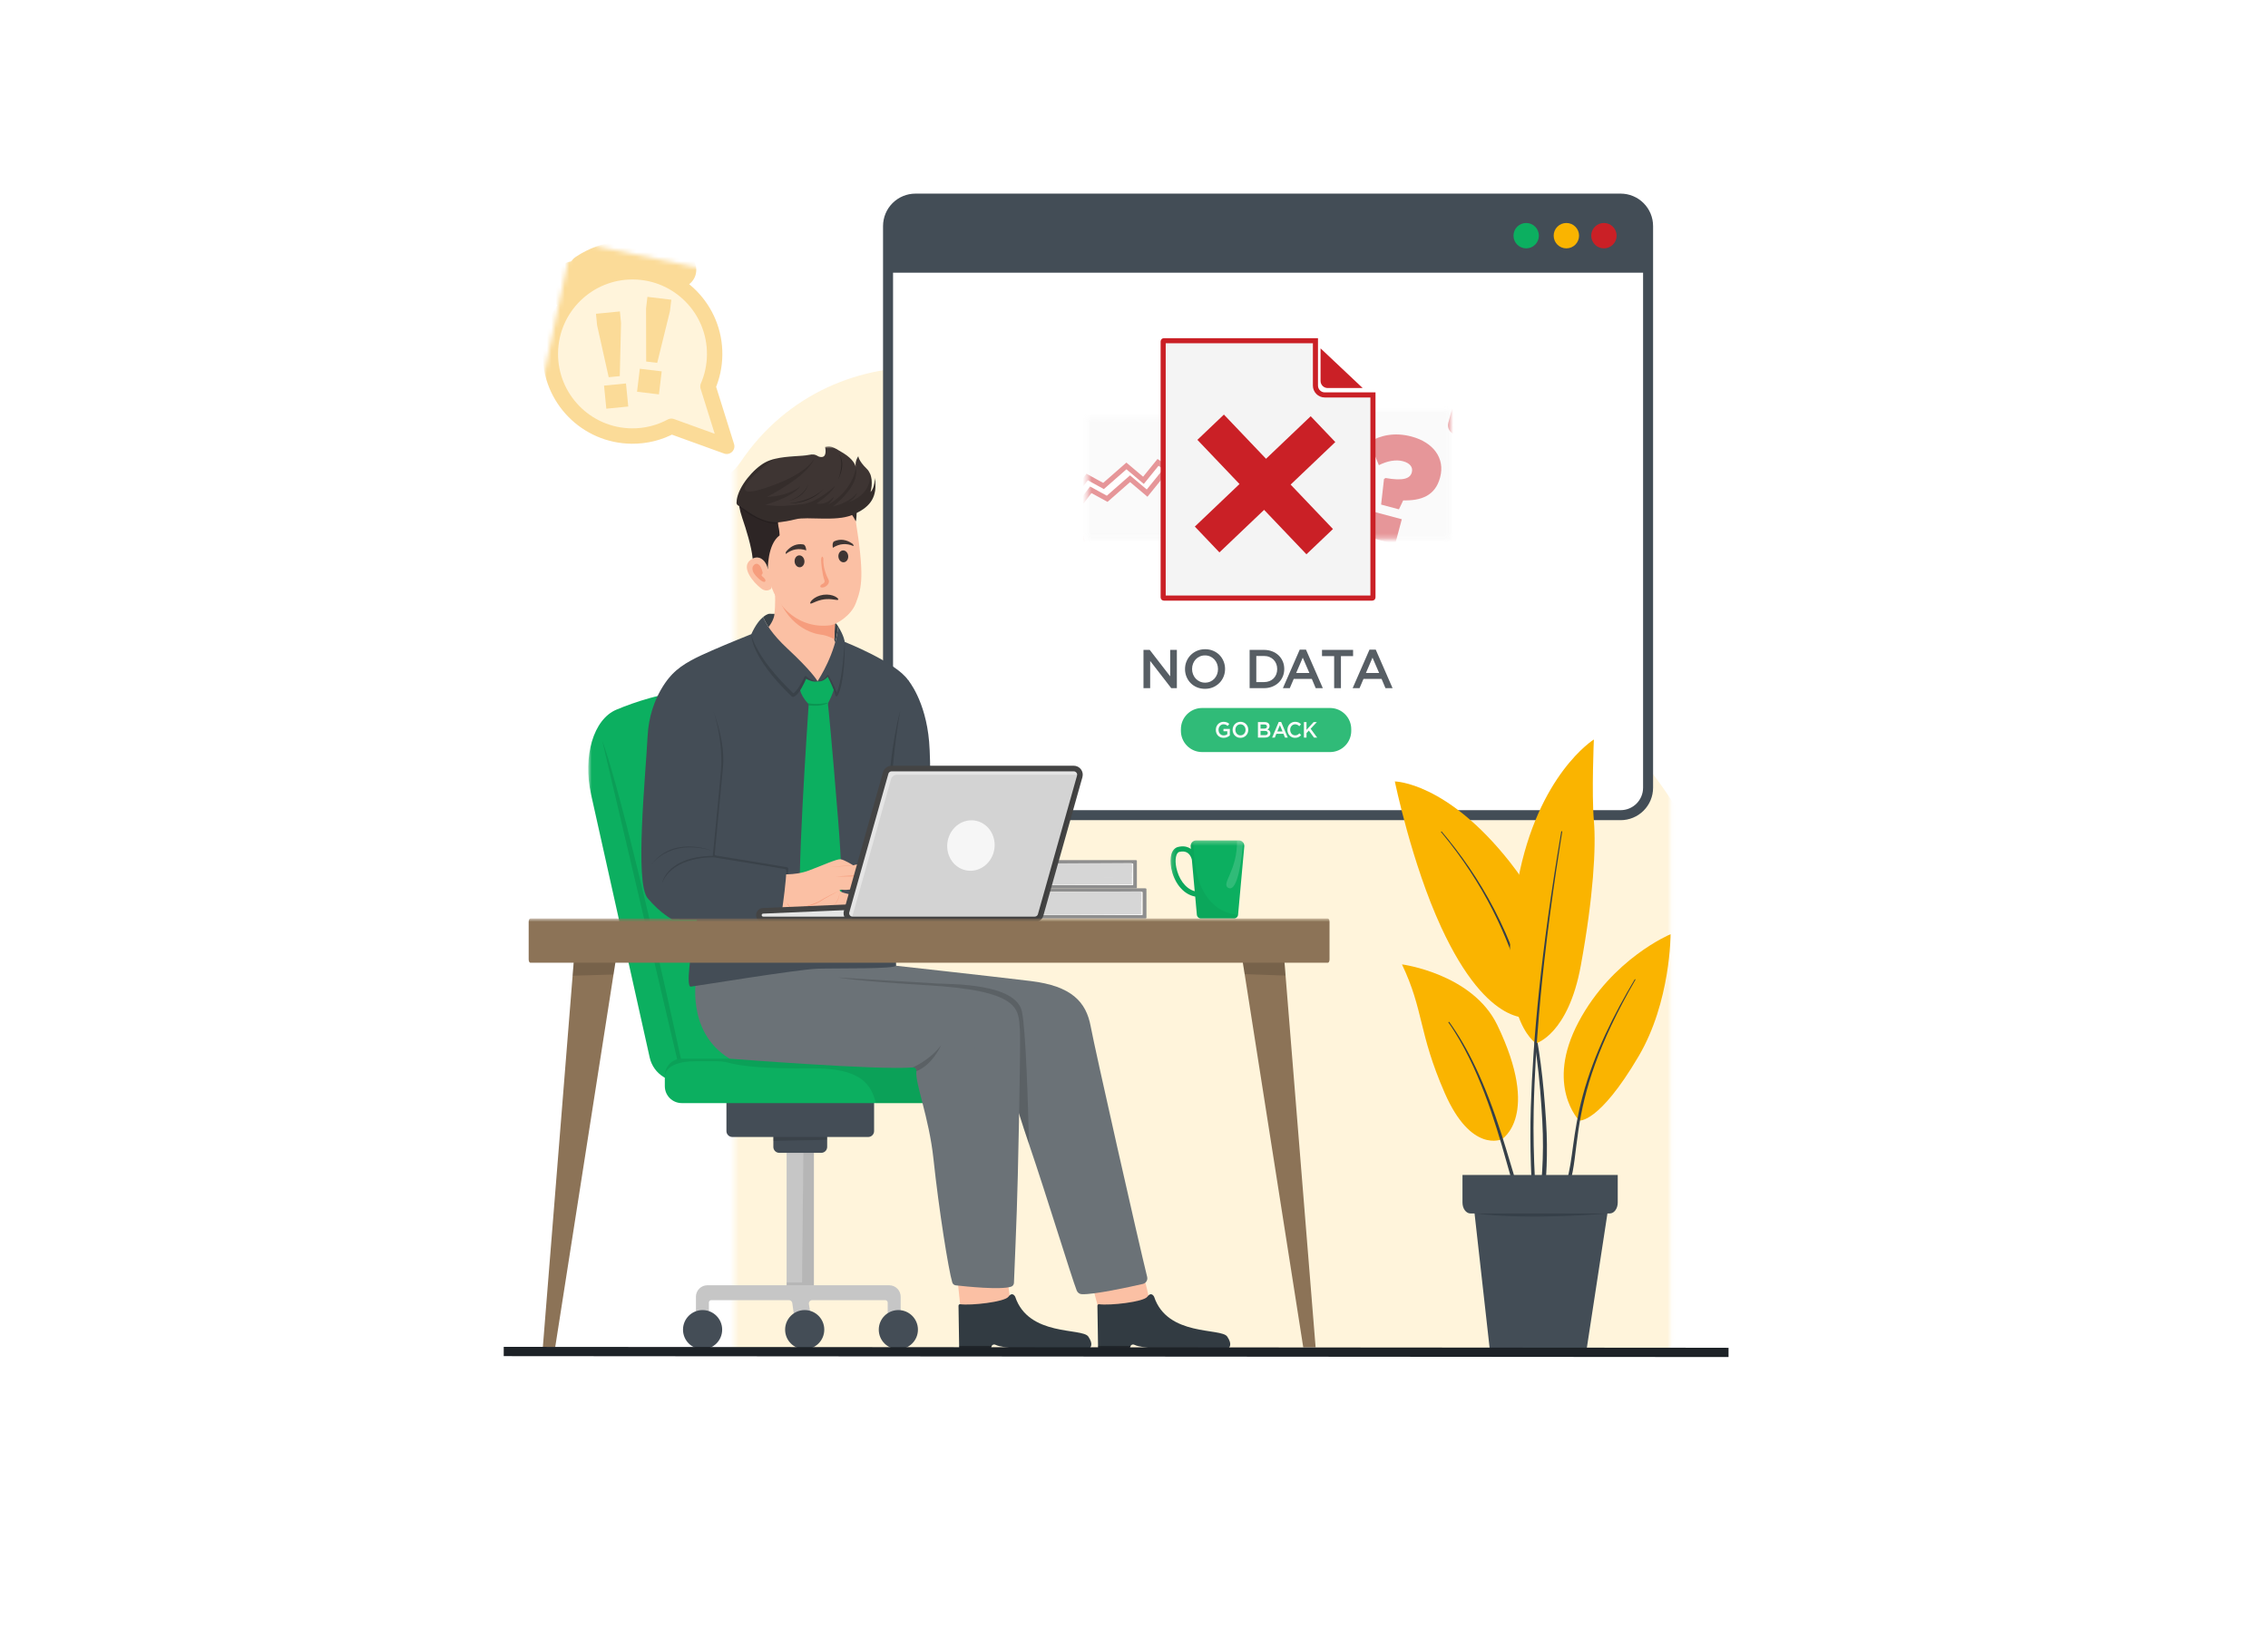 <svg width="508" height="367" viewBox="0 0 508 367" fill="none" xmlns="http://www.w3.org/2000/svg">
<rect x="0" y="0" width="508" height="367" fill="#808080" stroke="none"/>
<g clip-path="url(#clip0_10450_1642)">
<rect width="508" height="367" fill="white"/>
<mask id="mask0_10450_1642" style="mask-type:luminance" maskUnits="userSpaceOnUse" x="164" y="77" width="211" height="258">
<path d="M164.527 77.026H374.081V334.425H164.527V77.026Z" fill="white"/>
</mask>
<g mask="url(#mask0_10450_1642)">
<path d="M374.081 302.087C374.081 302.087 401.534 251.42 384.881 201.069C374.027 168.248 340.743 133.983 308.787 156.528C295.145 166.152 266.765 140.175 250 108.464C232.948 76.212 186.483 72.806 165.862 103.531C153.815 121.478 90.137 98.363 132.044 204.281C149.287 247.862 96.313 256.416 116.951 302.183L374.081 302.087Z" fill="#FFF4DB"/>
</g>
<mask id="mask1_10450_1642" style="mask-type:luminance" maskUnits="userSpaceOnUse" x="262" y="188" width="196" height="197">
<path d="M457.951 188.282H262.169V384.065H457.951V188.282Z" fill="white"/>
</mask>
<g mask="url(#mask1_10450_1642)">
<path d="M263.464 194.337C263.94 196.702 265.387 199.064 267.602 199.669L266.959 192.578C266.942 192.541 266.928 192.503 266.919 192.463C266.917 192.454 266.694 191.505 265.933 191.035C265.462 190.744 264.859 190.687 264.14 190.864C263.405 191.046 263.111 192.57 263.464 194.337ZM263.866 189.756C264.9 189.5 265.802 189.606 266.546 190.07C266.614 190.114 266.679 190.16 266.742 190.205L266.691 189.633C266.643 189.106 266.93 188.632 267.37 188.413C267.535 188.33 267.724 188.282 267.923 188.282H277.469C277.876 188.282 278.234 188.478 278.456 188.777C278.637 189.013 278.73 189.313 278.702 189.633L277.313 204.925C277.267 205.42 276.847 205.793 276.35 205.779H269.042C268.545 205.793 268.125 205.42 268.079 204.925L267.712 200.873C264.802 200.337 262.926 197.455 262.346 194.562C261.838 192.037 262.448 190.107 263.866 189.756Z" fill="#0CAF60"/>
<g opacity="0.05">
<path d="M263.464 194.337C263.94 196.702 265.387 199.064 267.602 199.669L266.959 192.578C266.942 192.542 266.928 192.503 266.919 192.464C266.917 192.454 266.694 191.505 265.933 191.035C265.462 190.744 264.859 190.687 264.14 190.864C263.405 191.046 263.111 192.57 263.464 194.337ZM263.866 189.757C264.9 189.5 265.802 189.606 266.546 190.07C266.614 190.114 266.679 190.16 266.742 190.205L266.691 189.633C266.643 189.106 266.93 188.632 267.37 188.414C267.122 205.194 277.313 204.925 277.313 204.925C277.267 205.42 276.847 205.793 276.35 205.779H269.042C268.545 205.793 268.125 205.42 268.079 204.925L267.712 200.874C264.802 200.337 262.926 197.455 262.346 194.562C261.838 192.037 262.448 190.107 263.866 189.757Z" fill="#020202"/>
</g>
<g opacity="0.15">
<path d="M275.112 198.92C277.302 200.069 278.211 191.655 278.456 188.777C278.234 188.478 277.876 188.282 277.469 188.282L277.07 188.282C277.199 195.102 273.408 198.026 275.112 198.92Z" fill="white"/>
</g>
</g>
<mask id="mask2_10450_1642" style="mask-type:luminance" maskUnits="userSpaceOnUse" x="64" y="54" width="363" height="363">
<path d="M426.972 117.207L128.164 54.025L64.982 352.834L363.791 416.015L426.972 117.207Z" fill="white"/>
</mask>
<g mask="url(#mask2_10450_1642)">
<path d="M141.852 60.889C152.015 60.988 160.173 69.308 160.073 79.471C160.048 81.998 159.515 84.401 158.572 86.584L162.773 99.989L150.383 95.503C147.738 96.927 144.708 97.723 141.492 97.692C131.329 97.593 123.171 89.273 123.27 79.111C123.37 68.948 131.689 60.79 141.852 60.889Z" fill="#FFF4DB" stroke="#FBDB98" stroke-width="3.447" stroke-miterlimit="2.023" stroke-linejoin="round"/>
<path d="M151.911 60.46C151.911 60.46 140.925 54.471 131.231 60.899" stroke="#FBDB98" stroke-width="8.09" stroke-miterlimit="10.113" stroke-linecap="round"/>
<path d="M128.528 62.564C128.528 62.564 126.957 63.733 126.535 64.686" stroke="#FBDB98" stroke-width="8.09" stroke-miterlimit="10.113" stroke-linecap="round"/>
<path d="M135.298 86.394L140.212 85.91L140.721 91.079L135.807 91.563L135.298 86.394ZM133.742 72.885L133.488 70.3L138.849 69.772L139.103 72.357L138.822 84.266L136.34 84.51L133.742 72.885Z" fill="#FBDB98"/>
<path d="M144.706 69.085L145.016 66.506L150.365 67.148L150.055 69.727L147.209 81.294L144.733 80.997L144.706 69.085ZM143.308 82.611L148.211 83.2L147.592 88.357L142.689 87.768L143.308 82.611Z" fill="#FBDB98"/>
</g>
<mask id="mask3_10450_1642" style="mask-type:luminance" maskUnits="userSpaceOnUse" x="134" y="11" width="251" height="252">
<path d="M384.622 11.958H134.258V262.322H384.622V11.958Z" fill="white"/>
</mask>
<g mask="url(#mask3_10450_1642)">
<path fill-rule="evenodd" clip-rule="evenodd" d="M363.001 44.499C364.631 44.499 366.195 45.147 367.346 46.299C368.499 47.451 369.147 49.015 369.147 50.645C369.147 73.522 369.147 153.608 369.147 176.485C369.147 178.115 368.499 179.679 367.346 180.832C366.195 181.983 364.631 182.631 363.001 182.631C336.436 182.631 231.621 182.631 205.056 182.631C203.426 182.631 201.863 181.983 200.71 180.832C199.558 179.679 198.91 178.115 198.91 176.485V50.645C198.91 49.015 199.558 47.451 200.71 46.299C201.863 45.147 203.426 44.499 205.056 44.499H363.001Z" fill="white" stroke="#434D56" stroke-width="2.241" stroke-miterlimit="1.244" stroke-linecap="round" stroke-linejoin="round"/>
<path fill-rule="evenodd" clip-rule="evenodd" d="M363.001 44.498C364.631 44.498 366.195 45.146 367.346 46.298C368.499 47.451 369.147 49.014 369.147 50.644V61.101H198.91V50.644C198.91 49.014 199.558 47.451 200.71 46.298C201.863 45.146 203.426 44.498 205.056 44.498C231.621 44.498 336.436 44.498 363.001 44.498Z" fill="#434D56"/>
<path d="M359.254 55.644C360.824 55.644 362.098 54.37 362.098 52.8C362.098 51.229 360.824 49.956 359.254 49.956C357.683 49.956 356.41 51.229 356.41 52.8C356.41 54.37 357.683 55.644 359.254 55.644Z" fill="#CA2026"/>
<path d="M350.845 55.644C352.415 55.644 353.689 54.37 353.689 52.8C353.689 51.229 352.415 49.956 350.845 49.956C349.274 49.956 348.001 51.229 348.001 52.8C348.001 54.37 349.274 55.644 350.845 55.644Z" fill="#FAB400"/>
<path d="M341.845 55.644C343.415 55.644 344.689 54.37 344.689 52.8C344.689 51.229 343.415 49.956 341.845 49.956C340.274 49.956 339.001 51.229 339.001 52.8C339.001 54.37 340.274 55.644 341.845 55.644Z" fill="#0CAF60"/>
<g opacity="0.47">
<mask id="mask4_10450_1642" style="mask-type:luminance" maskUnits="userSpaceOnUse" x="243" y="93" width="26" height="28">
<path d="M268.597 93.526H243.583V120.755H268.597V93.526Z" fill="white"/>
</mask>
<g mask="url(#mask4_10450_1642)">
<path d="M273.417 104.693L277.9 122.479C277.912 122.53 277.88 122.583 277.825 122.596L244.896 130.89C244.842 130.904 244.788 130.873 244.775 130.822L240.671 114.538L244.313 109.731L247.993 111.748L253.118 107.252L256.936 110.479L260.197 106.456L263.88 108.923L267.854 104.682L270.805 107.852L273.417 104.693Z" fill="#F4F4F4" stroke="#CA2026" stroke-width="1.142" stroke-miterlimit="5.711"/>
<path d="M269.429 89.247L272.6 101.828L269.988 104.987L267.037 101.817L263.063 106.058L259.381 103.592L256.119 107.614L252.301 104.388L247.176 108.883L243.496 106.866L239.854 111.673L234.279 89.555C234.266 89.505 234.3 89.452 234.354 89.438L258.301 83.407L259.995 90.132C260.191 90.907 261.01 91.368 261.825 91.162L269.429 89.247Z" fill="#F4F4F4" stroke="#CA2026" stroke-width="1.142" stroke-miterlimit="5.711"/>
</g>
</g>
<g opacity="0.47">
<mask id="mask5_10450_1642" style="mask-type:luminance" maskUnits="userSpaceOnUse" x="300" y="91" width="25" height="30">
<path d="M324.758 91.908H300.448V120.723H324.758V91.908Z" fill="white"/>
</mask>
<g mask="url(#mask5_10450_1642)">
<path d="M333.779 98.856L325.088 131.38C325.074 131.435 325.017 131.467 324.963 131.453L291.482 122.506C291.428 122.492 291.395 122.435 291.41 122.381L302.4 81.251C302.415 81.197 302.471 81.164 302.526 81.179L326.873 87.685L324.948 94.888C324.726 95.718 325.218 96.569 326.048 96.791L333.779 98.856Z" fill="#F4F4F4" stroke="#CA2026" stroke-width="1.142" stroke-miterlimit="5.711"/>
<path d="M307.487 114.597L313.983 116.332L312.485 121.938L305.989 120.202L307.487 114.597ZM309.997 107.319L310.34 107.093C314.253 107.785 315.843 107.256 316.222 105.838L316.23 105.805C316.53 104.684 315.825 103.754 314.242 103.331C312.692 102.917 310.767 103.25 308.847 104.221L306.712 98.987C309.261 97.513 312.386 96.794 316.178 97.807C321.024 99.102 323.716 102.648 322.57 106.934L322.553 107C321.443 111.154 318.197 112.195 314.299 112.107L313.34 114.111L309.35 113.045L309.997 107.319Z" fill="#CA2026"/>
</g>
</g>
<path d="M307.522 88.481V133.858C307.522 133.934 307.46 133.997 307.384 133.997H260.673C260.596 133.997 260.534 133.934 260.534 133.858V76.475C260.534 76.399 260.596 76.336 260.672 76.336H294.641V86.386C294.641 87.544 295.578 88.481 296.736 88.481H307.522Z" fill="#F4F4F4" stroke="#CA2026" stroke-width="1.142" stroke-miterlimit="5.711"/>
<path d="M295.786 85.341V78.043L305.218 86.935H297.381C296.5 86.935 295.786 86.222 295.786 85.341Z" fill="#CA2026"/>
<path d="M268.199 98.542L274.14 92.883L283.572 102.784L293.578 93.252L299.088 99.037L289.083 108.568L298.565 118.522L292.624 124.181L283.142 114.228L273.136 123.759L267.626 117.975L277.632 108.443L268.199 98.542Z" fill="#CA2026"/>
<g opacity="0.85">
<path d="M297.908 168.494H269.257C266.632 168.494 264.505 166.367 264.505 163.742V163.371C264.505 160.747 266.632 158.619 269.257 158.619H297.908C300.532 158.619 302.66 160.747 302.66 163.371V163.742C302.66 166.367 300.532 168.494 297.908 168.494Z" fill="#0CAF60"/>
<path d="M262.106 145.6H263.601V154.178H262.341L257.621 148.076V154.178H256.126V145.6H257.52L262.106 151.531V145.6Z" fill="#394249"/>
<path d="M274.066 151.593C273.846 152.132 273.535 152.604 273.135 153.008C272.734 153.412 272.26 153.733 271.713 153.97C271.166 154.207 270.561 154.325 269.9 154.325C269.238 154.325 268.633 154.209 268.086 153.976C267.538 153.743 267.069 153.427 266.677 153.026C266.285 152.626 265.978 152.156 265.758 151.617C265.537 151.078 265.427 150.506 265.427 149.902C265.427 149.297 265.537 148.725 265.758 148.186C265.978 147.647 266.289 147.175 266.689 146.771C267.089 146.366 267.563 146.046 268.11 145.809C268.658 145.572 269.262 145.453 269.924 145.453C270.586 145.453 271.19 145.57 271.738 145.803C272.285 146.035 272.755 146.352 273.147 146.752C273.539 147.153 273.846 147.622 274.066 148.162C274.287 148.701 274.397 149.273 274.397 149.877C274.397 150.482 274.287 151.054 274.066 151.593ZM272.602 148.719C272.459 148.347 272.259 148.023 272.001 147.745C271.744 147.467 271.435 147.247 271.076 147.083C270.716 146.92 270.324 146.838 269.9 146.838C269.475 146.838 269.085 146.918 268.729 147.077C268.374 147.236 268.069 147.453 267.816 147.726C267.563 148 267.365 148.323 267.222 148.694C267.079 149.066 267.008 149.46 267.008 149.877C267.008 150.294 267.079 150.688 267.222 151.06C267.365 151.431 267.565 151.756 267.822 152.034C268.08 152.312 268.388 152.532 268.748 152.695C269.107 152.859 269.499 152.941 269.924 152.941C270.349 152.941 270.739 152.861 271.094 152.702C271.45 152.542 271.754 152.326 272.007 152.052C272.261 151.778 272.459 151.456 272.602 151.084C272.745 150.712 272.816 150.318 272.816 149.901C272.816 149.485 272.745 149.091 272.602 148.719Z" fill="#394249"/>
<path d="M287.325 151.574C287.104 152.101 286.792 152.557 286.387 152.941C285.983 153.325 285.5 153.627 284.941 153.847C284.381 154.068 283.767 154.178 283.097 154.178H279.898V145.6H283.097C283.767 145.6 284.381 145.709 284.941 145.925C285.5 146.142 285.983 146.442 286.387 146.826C286.791 147.21 287.104 147.663 287.325 148.186C287.545 148.709 287.655 149.273 287.655 149.877C287.655 150.482 287.545 151.047 287.325 151.574ZM285.86 148.727C285.716 148.37 285.516 148.06 285.258 147.798C284.999 147.535 284.686 147.33 284.318 147.182C283.949 147.035 283.539 146.961 283.089 146.961H281.394V152.818H283.089C283.539 152.818 283.949 152.747 284.318 152.603C284.686 152.459 285 152.258 285.258 152C285.516 151.741 285.716 151.434 285.86 151.077C286.003 150.72 286.075 150.328 286.075 149.902C286.075 149.475 286.003 149.084 285.86 148.727Z" fill="#394249"/>
<path d="M296.295 154.178H294.702L293.832 152.107H289.776L288.894 154.178H287.35L291.124 145.539H292.521L296.295 154.178ZM291.798 147.34L290.327 150.772H293.281L291.798 147.34Z" fill="#394249"/>
<path d="M300.351 154.178H298.832V146.997H296.111V145.6H303.072V146.997H300.351V154.178H300.351Z" fill="#394249"/>
<path d="M311.919 154.178H310.326L309.456 152.107H305.4L304.518 154.178H302.974L306.748 145.539H308.145L311.919 154.178ZM307.422 147.34L305.951 150.772H308.905L307.422 147.34Z" fill="#394249"/>
<path d="M275.193 164.975C275.092 165.042 274.983 165.099 274.866 165.149C274.75 165.199 274.624 165.238 274.489 165.266C274.355 165.294 274.214 165.308 274.067 165.308C273.805 165.308 273.566 165.263 273.352 165.171C273.137 165.08 272.954 164.955 272.802 164.794C272.65 164.633 272.532 164.444 272.449 164.225C272.366 164.007 272.324 163.77 272.324 163.515C272.324 163.27 272.367 163.038 272.452 162.819C272.536 162.601 272.656 162.41 272.809 162.246C272.963 162.082 273.146 161.952 273.359 161.856C273.572 161.76 273.805 161.712 274.058 161.712C274.205 161.712 274.339 161.722 274.459 161.744C274.579 161.766 274.69 161.796 274.792 161.836C274.895 161.876 274.992 161.925 275.083 161.982C275.174 162.04 275.263 162.107 275.349 162.184L274.975 162.646C274.911 162.589 274.845 162.538 274.778 162.492C274.711 162.445 274.64 162.406 274.567 162.375C274.493 162.343 274.412 162.319 274.324 162.3C274.236 162.282 274.139 162.273 274.034 162.273C273.88 162.273 273.737 162.305 273.604 162.37C273.471 162.435 273.356 162.523 273.258 162.636C273.16 162.749 273.084 162.88 273.028 163.029C272.972 163.179 272.944 163.338 272.944 163.507C272.944 163.686 272.971 163.852 273.025 164.005C273.08 164.158 273.157 164.29 273.258 164.401C273.359 164.512 273.479 164.599 273.618 164.662C273.758 164.725 273.914 164.756 274.087 164.756C274.247 164.756 274.396 164.732 274.536 164.684C274.675 164.636 274.796 164.572 274.898 164.492V163.838H274.038V163.306H275.469V164.766C275.386 164.84 275.294 164.909 275.193 164.975Z" fill="#F9F9F9"/>
<path d="M279.473 164.2C279.386 164.419 279.265 164.61 279.108 164.774C278.951 164.938 278.765 165.068 278.551 165.164C278.336 165.26 278.1 165.308 277.84 165.308C277.581 165.308 277.344 165.261 277.13 165.166C276.915 165.072 276.731 164.944 276.578 164.782C276.424 164.619 276.304 164.429 276.217 164.21C276.131 163.992 276.088 163.76 276.088 163.515C276.088 163.27 276.131 163.038 276.217 162.819C276.304 162.601 276.426 162.41 276.582 162.246C276.739 162.082 276.925 161.952 277.139 161.856C277.354 161.76 277.591 161.712 277.85 161.712C278.109 161.712 278.346 161.759 278.56 161.853C278.775 161.948 278.959 162.076 279.113 162.238C279.266 162.401 279.386 162.591 279.473 162.81C279.559 163.028 279.602 163.26 279.602 163.505C279.602 163.75 279.559 163.982 279.473 164.2ZM278.899 163.035C278.843 162.885 278.765 162.753 278.664 162.641C278.563 162.528 278.442 162.439 278.301 162.372C278.16 162.306 278.007 162.273 277.84 162.273C277.674 162.273 277.521 162.305 277.382 162.37C277.243 162.434 277.123 162.522 277.024 162.633C276.925 162.744 276.847 162.875 276.791 163.025C276.735 163.176 276.707 163.336 276.707 163.505C276.707 163.674 276.735 163.834 276.791 163.984C276.847 164.135 276.926 164.267 277.027 164.379C277.127 164.492 277.248 164.581 277.389 164.647C277.53 164.714 277.683 164.747 277.85 164.747C278.016 164.747 278.169 164.714 278.309 164.65C278.448 164.585 278.567 164.498 278.666 164.387C278.765 164.276 278.843 164.145 278.899 163.994C278.955 163.844 278.983 163.684 278.983 163.515C278.983 163.346 278.955 163.186 278.899 163.035Z" fill="#F9F9F9"/>
<path d="M284.069 162.01C284.267 162.17 284.366 162.387 284.366 162.662C284.366 162.768 284.352 162.863 284.325 162.946C284.298 163.029 284.263 163.101 284.221 163.162C284.178 163.224 284.127 163.278 284.068 163.324C284.009 163.371 283.95 163.41 283.89 163.444C283.988 163.48 284.078 163.522 284.159 163.57C284.24 163.618 284.31 163.675 284.369 163.741C284.428 163.807 284.473 163.886 284.505 163.977C284.537 164.068 284.553 164.173 284.553 164.292C284.553 164.447 284.523 164.584 284.464 164.703C284.405 164.822 284.321 164.922 284.213 165.003C284.104 165.084 283.973 165.146 283.82 165.187C283.666 165.228 283.497 165.249 283.312 165.249H281.759V161.771H283.264C283.602 161.771 283.871 161.851 284.069 162.01ZM283.608 163.124C283.723 163.046 283.78 162.926 283.78 162.762C283.78 162.619 283.73 162.508 283.629 162.43C283.529 162.352 283.383 162.313 283.191 162.313H282.345V163.242H283.148C283.34 163.242 283.493 163.203 283.608 163.124ZM283.795 164.585C283.91 164.504 283.967 164.384 283.967 164.225C283.967 164.076 283.91 163.96 283.797 163.878C283.684 163.795 283.511 163.753 283.278 163.753H282.344V164.707H283.321C283.522 164.707 283.68 164.667 283.795 164.585Z" fill="#F9F9F9"/>
<path d="M288.441 165.249H287.817L287.476 164.409H285.887L285.541 165.249H284.937L286.415 161.747H286.963L288.441 165.249ZM286.679 162.477L286.103 163.868H287.26L286.679 162.477Z" fill="#F9F9F9"/>
<path d="M291.164 164.948C291.069 165.022 290.968 165.087 290.859 165.142C290.75 165.196 290.631 165.238 290.501 165.266C290.372 165.294 290.228 165.308 290.072 165.308C289.825 165.308 289.598 165.262 289.39 165.169C289.182 165.076 289.001 164.95 288.85 164.789C288.698 164.628 288.578 164.439 288.492 164.22C288.405 164.002 288.362 163.767 288.362 163.515C288.362 163.266 288.405 163.033 288.49 162.814C288.574 162.596 288.694 162.405 288.847 162.241C289.001 162.077 289.184 161.948 289.395 161.853C289.606 161.759 289.84 161.712 290.096 161.712C290.249 161.712 290.389 161.725 290.516 161.751C290.642 161.778 290.758 161.815 290.864 161.863C290.97 161.911 291.067 161.968 291.157 162.035C291.246 162.101 291.331 162.174 291.411 162.253L291.032 162.705C290.897 162.576 290.755 162.472 290.605 162.392C290.454 162.313 290.283 162.273 290.091 162.273C289.931 162.273 289.783 162.305 289.647 162.37C289.511 162.434 289.393 162.522 289.294 162.633C289.195 162.744 289.118 162.874 289.063 163.023C289.009 163.172 288.982 163.333 288.982 163.505C288.982 163.677 289.009 163.839 289.063 163.989C289.118 164.14 289.195 164.272 289.294 164.384C289.393 164.497 289.511 164.585 289.647 164.65C289.783 164.715 289.931 164.747 290.091 164.747C290.296 164.747 290.472 164.706 290.619 164.625C290.766 164.544 290.912 164.434 291.056 164.295L291.435 164.692C291.349 164.788 291.258 164.874 291.164 164.948Z" fill="#F9F9F9"/>
<path d="M295.026 165.249H294.31L293.163 163.684L292.64 164.24V165.249H292.054V161.771H292.64V163.52L294.238 161.771H294.963L293.566 163.267L295.026 165.249Z" fill="#F9F9F9"/>
</g>
</g>
<path d="M256.546 205.78H224.017C223.883 205.78 223.774 205.697 223.774 205.594V205.19C223.774 205.087 223.883 205.004 224.018 205.004L255.657 205.029C255.791 205.029 255.9 204.945 255.9 204.842V200.006C255.9 199.903 255.791 199.819 255.657 199.819L224.018 199.838C223.883 199.838 223.774 199.754 223.774 199.651V199.206C223.774 199.103 223.883 199.02 224.017 199.02H256.546C256.68 199.02 256.789 199.103 256.789 199.206V205.594C256.789 205.697 256.68 205.78 256.546 205.78Z" fill="#8E8E8E"/>
<path d="M224.518 199.837V205.005L255.9 205.029V199.819L224.518 199.837Z" fill="#F6F6F6"/>
<path d="M224.529 200.771L255.599 200.603" stroke="#D6D6D6" stroke-width="1.78" stroke-miterlimit="8.894"/>
<path d="M224.529 201.331L255.599 201.163" stroke="#D6D6D6" stroke-width="1.78" stroke-miterlimit="8.894"/>
<path d="M224.529 202.52L255.599 202.351" stroke="#D6D6D6" stroke-width="1.78" stroke-miterlimit="8.894"/>
<path d="M224.529 204.12L255.599 203.952" stroke="#D6D6D6" stroke-width="1.78" stroke-miterlimit="8.894"/>
<path d="M254.418 199.019H224.002C223.877 199.019 223.775 198.941 223.775 198.845V198.467C223.775 198.371 223.877 198.293 224.002 198.293L253.587 198.316C253.712 198.316 253.814 198.238 253.814 198.142V193.619C253.814 193.523 253.712 193.445 253.587 193.445L224.002 193.462C223.877 193.462 223.775 193.384 223.775 193.288V192.872C223.775 192.775 223.877 192.698 224.002 192.698H254.418C254.544 192.698 254.646 192.775 254.646 192.872V198.845C254.646 198.941 254.544 199.019 254.418 199.019Z" fill="#8E8E8E"/>
<path d="M224.47 193.461V198.294L253.814 198.316V193.445L224.47 193.461Z" fill="#F6F6F6"/>
<path d="M224.481 194.335L253.533 194.178" stroke="#D6D6D6" stroke-width="1.66" stroke-miterlimit="8.316"/>
<path d="M224.481 194.859L253.533 194.702" stroke="#D6D6D6" stroke-width="1.66" stroke-miterlimit="8.316"/>
<path d="M224.481 195.97L253.533 195.813" stroke="#D6D6D6" stroke-width="1.66" stroke-miterlimit="8.316"/>
<path d="M224.481 197.467L253.533 197.309" stroke="#D6D6D6" stroke-width="1.66" stroke-miterlimit="8.316"/>
<mask id="mask6_10450_1642" style="mask-type:luminance" maskUnits="userSpaceOnUse" x="131" y="100" width="382" height="381">
<path d="M512.532 100H131.749V480.783H512.532V100Z" fill="white"/>
</mask>
<g mask="url(#mask6_10450_1642)">
<path d="M199.171 287.951H182.304V255.604H176.189V287.951H158.446C157.028 287.951 155.878 289.101 155.878 290.519V294.762H158.785V291.806C158.785 291.519 159.017 291.287 159.304 291.287H176.713C177.083 291.287 177.399 291.555 177.459 291.92L177.902 295.104L181.538 294.34L181.181 292.164C181.106 291.704 181.461 291.287 181.927 291.287H198.276C198.583 291.287 198.832 291.536 198.832 291.843V294.762H201.739V290.519C201.739 289.101 200.589 287.951 199.171 287.951Z" fill="#C6C6C6"/>
<g opacity="0.08">
<path d="M179.973 255.604L179.643 287.305H176.188V287.951H182.304V255.604H179.973Z" fill="black"/>
</g>
<path d="M195.784 244.866H162.71V253.406C162.71 254.138 163.304 254.732 164.037 254.732H194.457C195.19 254.732 195.784 254.138 195.784 253.406V244.866Z" fill="#444D56"/>
<path d="M185.274 248.415H173.219V256.954C173.219 257.687 173.813 258.281 174.545 258.281H183.947C184.68 258.281 185.274 257.687 185.274 256.954V248.415Z" fill="#444D56"/>
<path d="M161.755 297.896C161.755 295.473 159.791 293.51 157.369 293.51C154.947 293.51 152.984 295.473 152.984 297.896C152.984 300.318 154.947 302.281 157.369 302.281C159.791 302.281 161.755 300.318 161.755 297.896Z" fill="#444D56"/>
<path d="M184.626 297.896C184.626 295.473 182.662 293.51 180.24 293.51C177.818 293.51 175.855 295.473 175.855 297.896C175.855 300.318 177.818 302.281 180.24 302.281C182.662 302.281 184.626 300.318 184.626 297.896Z" fill="#444D56"/>
<path d="M205.604 297.896C205.604 295.473 203.64 293.51 201.218 293.51C198.796 293.51 196.832 295.473 196.832 297.896C196.832 300.318 198.796 302.281 201.218 302.281C203.64 302.281 205.604 300.318 205.604 297.896Z" fill="#444D56"/>
<g opacity="0.15">
<path d="M173.219 254.732H185.274V255.366L173.219 255.604V254.732Z" fill="black"/>
</g>
<path d="M153.929 242.234C150.085 243.001 146.352 240.651 145.526 236.945L132.402 178.042C130.477 169.405 132.938 161.138 138.076 158.989C142.342 157.204 148.004 155.391 154.751 154.513C170.469 152.467 178.247 237.383 178.247 237.383L153.929 242.234Z" fill="#0CAF60"/>
<g opacity="0.1">
<path d="M134.884 165.911C134.884 165.911 139.499 177.098 153.202 240.332L152.426 240.487L134.884 165.911Z" fill="black"/>
</g>
<path d="M216.115 240.975V243.346C216.115 245.44 214.417 247.14 212.321 247.14H152.701C150.608 247.14 148.91 245.44 148.91 243.346V240.975C148.91 240.975 148.91 240.962 148.912 240.937C148.933 238.859 150.62 237.182 152.701 237.182H212.321C214.417 237.182 216.115 238.879 216.115 240.975Z" fill="#0CAF60"/>
<g opacity="0.08">
<path d="M212.321 237.182H152.701C150.62 237.182 148.932 238.859 148.912 240.937C148.939 240.578 149.358 237.759 155.879 237.759H160.41C161.415 237.759 162.418 237.881 163.387 238.147C165.705 238.784 170.744 239.48 181.676 239.357C193.098 239.229 195.119 243.111 196.198 247.14H212.321C214.417 247.14 216.115 245.44 216.115 243.346V240.975C216.115 238.88 214.416 237.182 212.321 237.182Z" fill="black"/>
</g>
<path d="M255.17 282.663C255.17 282.663 257.035 288.398 257.412 291.413C257.789 294.429 246.404 294.504 246.404 294.504L243.336 283.044L255.17 282.663Z" fill="#FBC0A4"/>
<path d="M274.845 302.281H259.654C256.911 301.916 255.015 301.765 254.078 301.286C253.773 301.129 253.411 301.247 253.25 301.531C253.227 301.576 253.207 301.623 253.192 301.675L253.046 302.049C253.02 302.139 252.96 302.219 252.883 302.281H246.13C246.021 302.167 245.956 302.01 245.958 301.838L245.945 301.531L245.806 292.547C245.806 292.493 245.817 292.442 245.838 292.397C245.9 292.263 246.044 292.177 246.201 292.199C248.534 292.532 256.142 291.704 256.989 290.52C257.068 290.408 257.146 290.318 257.221 290.243C257.993 289.473 258.502 290.52 258.502 290.52C261.486 299.508 273.514 297.431 274.881 299.448C276.091 301.232 275.429 301.98 274.845 302.281Z" fill="#323B42"/>
<g opacity="0.35">
<path d="M253.25 301.531C253.227 301.576 253.207 301.624 253.192 301.675L253.046 302.049C253.02 302.139 252.96 302.219 252.883 302.281H246.13C246.021 302.167 245.956 302.01 245.958 301.838L245.945 301.531H253.25Z" fill="black"/>
</g>
<path d="M225.103 283.045C225.103 283.045 225.922 288.398 226.299 291.414C226.676 294.43 215.291 294.505 215.291 294.505L214.095 283.045L225.103 283.045Z" fill="#FBC0A4"/>
<path d="M243.731 302.281H228.541C225.798 301.916 223.902 301.765 222.965 301.286C222.662 301.129 222.298 301.247 222.137 301.531C222.113 301.576 222.094 301.623 222.079 301.675L221.933 302.049C221.909 302.139 221.849 302.217 221.772 302.281H215.017C214.907 302.167 214.843 302.01 214.845 301.838L214.832 301.531L214.692 292.547C214.69 292.347 214.856 292.188 215.051 292.195C215.064 292.197 215.075 292.197 215.088 292.199C217.421 292.532 225.031 291.704 225.875 290.52C225.968 290.391 226.058 290.288 226.142 290.208C226.894 289.505 227.389 290.52 227.389 290.52C230.373 299.508 242.401 297.431 243.768 299.448C244.978 301.232 244.316 301.98 243.731 302.281Z" fill="#323B42"/>
<g opacity="0.35">
<path d="M222.137 301.531C222.113 301.576 222.094 301.624 222.079 301.675L221.933 302.049C221.909 302.139 221.849 302.217 221.771 302.281H215.017C214.907 302.167 214.843 302.01 214.845 301.838L214.832 301.531H222.137Z" fill="black"/>
</g>
<path d="M227.974 263.383C227.738 273.796 227.171 285.212 227.112 287.411C227.102 287.796 226.857 288.142 226.489 288.263C224.118 289.043 216.319 288.226 214.074 287.968C213.702 287.925 213.395 287.667 213.29 287.31C212.438 284.436 210.304 271.103 209.086 259.666C208.086 250.272 204.92 242.642 205.26 240.004C205.322 239.52 204.918 239.103 204.43 239.148C197.136 239.824 163.419 237.181 163.419 237.181C153.472 231.145 156.003 218.79 156.003 218.79L181.486 214.656L187.694 218.988C187.694 218.988 191.057 219.753 207.459 220.714C228.484 221.944 228.095 225.945 228.43 230.528C228.613 233.022 228.299 249.171 227.974 263.383Z" fill="#6B7277"/>
<path d="M255.977 287.656C252.873 288.365 245.037 290.076 242.309 289.954C241.8 289.932 241.357 289.608 241.17 289.133C240 286.155 234.499 268.116 230.479 256.314C229.667 253.93 228.914 251.639 228.269 249.551C227.437 246.853 226.786 244.493 226.418 242.711C224.183 231.867 171.204 216.11 171.204 216.11H198.383C198.383 216.11 221.723 218.679 230.89 219.796C240.054 220.914 243.296 224.491 244.302 229.969C245.209 234.911 255.042 278.425 256.947 286.078C257.123 286.783 256.687 287.495 255.977 287.656Z" fill="#6B7277"/>
<g opacity="0.15">
<path d="M228.269 249.551C228.449 240.176 228.555 232.218 228.43 230.528C228.095 225.945 228.484 221.944 207.459 220.714C191.057 219.753 187.694 218.988 187.694 218.988C187.694 218.988 207.081 220.201 210.037 220.353C212.995 220.504 227.596 220.278 228.901 226.646C229.752 230.805 230.242 246.167 230.479 256.314C229.666 253.93 228.914 251.639 228.269 249.551Z" fill="black"/>
</g>
<g opacity="0.15">
<path d="M210.794 234.153C210.738 234.286 208.917 238.527 205.26 240.004C205.323 239.52 204.919 239.104 204.431 239.149C204.431 239.149 208.367 237.487 210.794 234.153Z" fill="black"/>
</g>
<path d="M154.94 212.781C154.94 212.781 153.536 221.181 154.748 221.046C155.961 220.911 178.805 217.163 183.12 217.028C187.435 216.893 200.595 217.14 200.717 216.332C200.84 215.523 199.232 198.686 199.232 198.686L159.33 200.341C159.33 200.341 155.444 203.622 154.94 212.781Z" fill="#444D56"/>
<path d="M187.744 140.36C187.137 146.651 183.118 152.616 183.118 152.616C183.118 152.616 182.044 150.582 176.422 145.353C172.816 142.003 171.449 139.554 170.934 138.228C171.755 137.548 172.312 137.511 172.312 137.511C172.312 137.511 185.856 137.511 187.465 139.926C187.563 140.075 187.656 140.219 187.744 140.36Z" fill="#394147"/>
<path d="M177.213 156.279C177.213 156.279 185.137 154.793 189.582 152.213C194.027 149.633 194.203 147.447 194.203 147.447C194.203 147.447 186.791 145.232 186.873 143.187C186.966 140.885 187.078 138.218 187.078 138.218L173.506 130.771C173.506 130.771 173.522 131.091 173.544 131.621C173.544 131.622 173.544 131.622 173.545 131.623C173.619 133.456 173.73 135.388 173.433 137.817C173.222 139.55 170.569 143.768 164.634 144.936C162.145 145.426 177.213 156.279 177.213 156.279Z" fill="#FBC0A4"/>
<path d="M173.506 130.771C173.506 130.771 173.67 131.673 173.671 131.674C175.856 140.519 182.383 142.03 183.847 142.184C185.31 142.336 186.874 143.187 186.874 143.187C186.915 142.179 186.94 141.478 186.983 140.517C187.033 139.376 187.078 138.218 187.078 138.218L173.506 130.771Z" fill="#F69D7D"/>
<path d="M171.993 127.629C171.497 120.188 175.268 109.786 181.527 108.961C187.787 108.136 190.402 108.777 191.587 116.139C193.667 129.065 193.065 131.612 191.646 135.246C190.617 137.884 187.453 139.893 186.001 140.085C178.408 141.085 172.476 134.874 171.993 127.629Z" fill="#FBC0A4"/>
<path d="M170.485 131.837C171.8 132.846 172.739 131.877 172.739 131.877C173.294 130.195 171.993 127.629 171.993 127.629C171.845 126.173 170.447 124.205 168.584 125.148C168.406 125.237 168.224 125.354 168.039 125.499C165.909 127.173 168.741 130.5 170.485 131.837Z" fill="#FBC0A4"/>
<path d="M168.539 127.227C168.475 128.131 169.086 128.836 169.743 129.46C170.429 130.11 170.674 130.213 170.923 130.315C171.173 130.417 171.384 130.398 171.448 130.136C171.509 129.883 171.291 129.659 171.116 129.466C170.942 129.273 170.425 128.939 170.61 128.755C170.696 128.67 170.884 128.462 170.824 128.268C170.747 128.016 170.711 127.861 170.636 127.608C170.538 127.279 170.358 126.933 170.222 126.765C169.997 126.487 169.653 126.238 169.304 126.319C168.939 126.403 168.565 126.853 168.539 127.227Z" fill="#F69D7D"/>
<path d="M165.57 113.365C165.584 113.473 165.603 113.591 165.627 113.72C165.729 114.29 165.918 115.073 166.269 116.094C167.085 118.466 168.338 122.474 168.584 125.148C170.447 124.205 171.845 126.173 171.993 127.629C171.993 127.629 171.852 121.97 174.626 119.943C174.626 119.943 174.57 118.713 174.365 117.961C174.323 117.807 174.295 117.578 174.276 117.309C174.27 117.219 174.265 117.124 174.261 117.026C174.218 115.999 174.282 114.649 174.282 114.649L165.515 112.516C165.515 112.516 165.488 112.784 165.57 113.365Z" fill="#2D2525"/>
<path d="M164.974 112.613C164.969 112.903 165.139 113.17 165.404 113.287C165.605 113.376 165.868 113.51 166.163 113.703C167.919 114.851 170.56 117.116 174.261 117.026C174.261 117.026 174.953 116.974 176.031 116.792C176.659 116.686 177.42 116.536 178.25 116.325C180.863 115.663 187.178 116.897 190.812 115.398C190.826 115.392 190.84 115.387 190.854 115.381C191.207 115.235 191.546 115.083 191.871 114.923C194.871 113.451 196.622 111.332 195.949 107.061C195.949 107.061 195.993 109.253 194.983 110.243C194.999 110.187 195.672 107.89 194.858 106.07L194.857 106.071C194.688 105.69 194.452 105.331 194.131 105.017C192.259 103.184 192.253 102.208 192.253 102.208C192.253 102.208 191.483 103.166 191.663 104.572C191.556 104.106 191.077 102.867 188.945 101.543C186.238 99.862 185.912 99.865 184.806 100.132C184.806 100.132 185.331 102.264 184.124 102.382C182.917 102.501 183.111 101.496 181.129 101.921C179.606 102.247 176.389 102.122 173.652 102.776C172.826 102.974 172.045 103.242 171.367 103.615C168.787 105.033 165.511 108.854 165.033 111.939C164.998 112.168 164.977 112.393 164.974 112.613Z" fill="#3E3533"/>
<path d="M190.462 115.02C190.568 115.043 190.707 115.185 190.854 115.381C191.248 115.904 191.693 116.807 191.693 116.807C191.831 116.175 191.868 115.457 191.871 114.923C191.873 114.451 191.851 114.122 191.851 114.122C191.851 114.122 190.069 114.935 190.462 115.02Z" fill="#3E3533"/>
<g opacity="0.15">
<path d="M164.974 112.613C164.969 112.903 165.139 113.17 165.404 113.287C165.605 113.376 165.868 113.51 166.163 113.703C167.919 114.851 170.56 117.116 174.261 117.026C174.261 117.026 174.953 116.974 176.031 116.792C176.659 116.687 177.42 116.536 178.25 116.325C180.863 115.663 187.178 116.897 190.812 115.399C190.826 115.392 190.84 115.387 190.854 115.381C191.248 115.904 191.693 116.807 191.693 116.807C191.832 116.175 191.868 115.457 191.871 114.923C194.871 113.451 196.622 111.332 195.949 107.061C195.949 107.061 195.993 109.253 194.983 110.243C194.999 110.188 195.672 107.89 194.858 106.07L194.857 106.071C194.857 106.071 195.596 110.564 190.08 112.515C190.08 112.515 191.747 111.517 191.937 110.416C191.898 110.478 190.64 112.486 186.551 113.481C186.551 113.481 192.719 108.899 191.693 104.767C191.693 104.767 191.244 109.8 185.427 113.109C185.468 113.071 186.784 111.864 186.724 111.269C186.724 111.269 185.352 113.25 182.863 112.817C182.863 112.817 186.229 110.604 187.024 108.897C187.024 108.897 183.009 112.649 179.619 112.985C176.231 113.32 174.813 113.544 171.395 113.103C171.395 113.103 177.557 111.419 179.305 108.906C179.305 108.906 176.908 111.133 171.792 111.325C171.792 111.325 181.186 106.627 182.434 102.571C182.328 102.844 180.783 106.408 170.813 109.524C162.629 112.081 168.758 105.811 173.652 102.776C172.826 102.974 172.045 103.242 171.367 103.615C168.787 105.033 165.511 108.854 165.033 111.939C164.998 112.168 164.977 112.393 164.974 112.613Z" fill="black"/>
</g>
<g opacity="0.3">
<path d="M187.691 107.486C187.691 107.486 189.188 104.059 187.964 101.808C187.964 101.808 189.677 103.679 187.691 107.486Z" fill="black"/>
</g>
<g opacity="0.3">
<path d="M184.607 109.432C184.607 109.432 182.138 112.244 176.879 112.752C176.879 112.752 181.425 113.025 184.607 109.432Z" fill="black"/>
</g>
<g opacity="0.3">
<path d="M181.11 108.241C181.11 108.241 180.574 110.929 176.803 112.168C176.803 112.168 180.347 111.46 181.11 108.241Z" fill="black"/>
</g>
<g opacity="0.15">
<path d="M165.57 113.365C165.585 113.473 165.604 113.591 165.627 113.72C166.471 114.16 167.461 115.217 169.793 116.288C172.663 117.606 174.276 117.309 174.276 117.309C174.271 117.219 174.265 117.124 174.261 117.026C170.56 117.116 167.919 114.851 166.163 113.703C165.943 113.559 165.742 113.449 165.57 113.365Z" fill="black"/>
</g>
<path d="M181.505 135.2C181.627 135.298 181.975 135.12 182.499 134.893C183.021 134.664 183.743 134.396 184.566 134.284C185.389 134.171 186.154 134.235 186.718 134.316C187.282 134.394 187.664 134.472 187.756 134.345C187.8 134.285 187.762 134.18 187.64 134.049C187.519 133.918 187.31 133.765 187.018 133.621C186.726 133.477 186.348 133.349 185.906 133.274C185.464 133.2 184.957 133.184 184.43 133.254C183.904 133.328 183.419 133.479 183.012 133.67C182.605 133.861 182.273 134.086 182.029 134.303C181.785 134.521 181.623 134.725 181.54 134.884C181.457 135.043 181.447 135.154 181.505 135.2Z" fill="#3E3533"/>
<path d="M176.11 123.547C176.128 123.523 176.146 123.501 176.165 123.48C177.188 122.286 178.465 121.753 179.857 121.965C179.977 121.982 180.106 122.011 180.228 122.161C180.461 122.446 180.535 122.794 180.592 123.304C178.933 122.756 177.364 123.03 176.026 124.109C175.955 123.945 175.969 123.931 176.001 123.785C176.024 123.681 176.065 123.608 176.11 123.547Z" fill="#3E3533"/>
<path d="M190.944 121.825C190.921 121.806 190.897 121.79 190.874 121.774C189.581 120.878 188.211 120.687 186.918 121.244C186.806 121.292 186.689 121.352 186.609 121.528C186.457 121.864 186.473 122.219 186.547 122.726C188.012 121.775 189.6 121.643 191.167 122.347C191.195 122.171 191.178 122.161 191.11 122.028C191.062 121.932 191.003 121.872 190.944 121.825Z" fill="#3E3533"/>
<path d="M180.182 125.671C180.241 126.405 179.796 127.04 179.189 127.089C178.581 127.137 178.04 126.582 177.981 125.848C177.922 125.114 178.367 124.479 178.975 124.43C179.583 124.381 180.123 124.937 180.182 125.671Z" fill="#3E3533"/>
<path d="M189.99 124.559C190.049 125.293 189.604 125.928 188.996 125.977C188.388 126.025 187.848 125.47 187.789 124.736C187.73 124.002 188.175 123.367 188.783 123.318C189.391 123.269 189.931 123.825 189.99 124.559Z" fill="#3E3533"/>
<path d="M184.418 125.203C184.424 125.114 184.409 125.024 184.372 124.942C184.284 124.744 184.106 124.469 183.963 125.058C183.799 125.738 184.224 128.884 184.663 130.019C184.763 130.278 184.666 130.572 184.426 130.711L184.004 130.955C183.871 131.032 183.768 131.158 183.739 131.308C183.706 131.477 183.772 131.658 184.233 131.625C185.071 131.566 185.974 130.632 185.585 129.89C185.204 129.161 184.305 127.216 184.418 125.203Z" fill="#F69D7D"/>
<path d="M203.423 205.987H152.194L150.584 151.057C152.865 148.643 156.218 147.169 159.569 145.691C162.923 144.217 168.287 142.072 168.287 142.072C169.241 139.973 170.194 138.839 170.933 138.228C171.449 139.554 172.816 142.003 176.421 145.352C181.572 150.143 182.906 152.251 183.092 152.571C183.11 152.601 183.118 152.615 183.118 152.615C183.118 152.615 183.127 152.6 183.147 152.571C183.51 152.02 187.167 146.337 187.743 140.36C189.092 142.514 189.209 143.815 189.209 143.815C189.209 143.815 200.742 148.375 203.423 152.398C206.106 156.422 203.423 205.987 203.423 205.987Z" fill="#444D56"/>
<g opacity="0.15">
<path d="M189.179 146.863C189.144 147.878 189.068 148.893 188.974 149.908C188.87 150.921 188.747 151.934 188.548 152.938L188.386 153.69C188.319 153.94 188.263 154.189 188.183 154.437C188.11 154.685 188.026 154.93 187.932 155.176C187.877 155.297 187.833 155.42 187.769 155.541C187.74 155.6 187.71 155.663 187.673 155.724C187.635 155.787 187.607 155.837 187.541 155.919C187.46 156.02 187.316 156.037 187.217 155.956C187.175 155.923 187.147 155.88 187.136 155.834L187.133 155.819V155.817C187.043 155.441 186.917 155.066 186.781 154.694C186.768 154.658 186.755 154.622 186.74 154.586C186.615 154.251 186.475 153.919 186.332 153.59C186.042 152.926 185.724 152.269 185.393 151.627C185.367 151.658 185.342 151.688 185.315 151.718C185.229 151.802 185.153 151.891 185.06 151.968C184.885 152.128 184.688 152.264 184.481 152.381C184.271 152.491 184.047 152.577 183.816 152.627C183.585 152.675 183.354 152.696 183.118 152.663C182.878 152.714 182.63 152.726 182.382 152.707C182.135 152.683 181.888 152.63 181.648 152.56C181.41 152.487 181.177 152.396 180.952 152.292C180.818 152.228 180.692 152.165 180.563 152.092C180.431 152.392 180.298 152.694 180.155 152.99C179.972 153.373 179.773 153.752 179.559 154.124C179.451 154.306 179.341 154.489 179.226 154.668C179.105 154.852 178.976 155.034 178.835 155.21C178.766 155.297 178.689 155.381 178.617 155.466C178.536 155.55 178.46 155.635 178.371 155.714C178.286 155.794 178.19 155.871 178.082 155.944C178.024 155.979 177.975 156.014 177.904 156.046C177.872 156.063 177.838 156.078 177.796 156.093C177.773 156.1 177.76 156.108 177.73 156.113C177.697 156.12 177.693 156.126 177.621 156.133H177.619C177.515 156.141 177.416 156.102 177.346 156.033L177.343 156.031L175.835 154.549C175.341 154.048 174.866 153.525 174.386 153.009C173.919 152.479 173.464 151.941 173.006 151.403L172.352 150.569L172.026 150.152C171.92 150.01 171.821 149.863 171.717 149.719L171.104 148.855L170.529 147.963C170.331 147.672 170.164 147.356 169.984 147.053C169.896 146.899 169.802 146.749 169.721 146.591L169.483 146.117C169.404 145.958 169.319 145.802 169.246 145.64L169.037 145.152C168.888 144.829 168.784 144.487 168.663 144.156C168.561 143.815 168.46 143.474 168.395 143.126C168.331 142.777 168.272 142.425 168.286 142.072C168.576 143.446 169.226 144.688 169.899 145.895C170.07 146.195 170.242 146.496 170.432 146.787C170.62 147.08 170.791 147.379 170.997 147.66L171.592 148.513L172.223 149.342C172.33 149.478 172.432 149.618 172.542 149.754L172.877 150.154L173.54 150.957C174 151.478 174.458 152.001 174.93 152.514L176.373 154.02L177.692 155.327C177.76 155.284 177.831 155.234 177.9 155.175C177.97 155.119 178.039 155.049 178.109 154.984C178.174 154.914 178.243 154.845 178.308 154.771C178.548 154.5 178.762 154.193 178.966 153.88C178.986 153.852 179.004 153.824 179.022 153.796C179.242 153.452 179.451 153.096 179.646 152.731C179.843 152.368 180.025 151.994 180.209 151.619L180.22 151.597C180.28 151.476 180.427 151.425 180.546 151.485C180.566 151.494 180.585 151.508 180.6 151.523C180.762 151.666 180.957 151.807 181.149 151.934C181.343 152.062 181.546 152.178 181.756 152.279C181.966 152.375 182.186 152.456 182.412 152.514C182.634 152.563 182.861 152.584 183.092 152.571C183.11 152.601 183.118 152.615 183.118 152.615C183.118 152.615 183.127 152.6 183.147 152.571C183.356 152.583 183.575 152.549 183.781 152.487C183.993 152.424 184.194 152.327 184.38 152.21C184.564 152.087 184.736 151.949 184.889 151.789C184.966 151.713 185.032 151.622 185.107 151.539C185.173 151.452 185.235 151.36 185.3 151.271V151.269C185.349 151.202 185.444 151.185 185.512 151.233C185.529 151.247 185.544 151.263 185.555 151.283V151.284C185.957 151.986 186.333 152.698 186.686 153.428C186.768 153.597 186.848 153.767 186.924 153.937C187.015 154.135 187.103 154.334 187.185 154.538C187.268 154.744 187.351 154.953 187.425 155.167C187.45 155.111 187.473 155.054 187.498 154.999C187.589 154.772 187.673 154.539 187.745 154.301C187.824 154.066 187.88 153.821 187.95 153.583L188.125 152.85C188.342 151.869 188.491 150.869 188.632 149.867C188.76 148.865 188.861 147.857 188.952 146.848L189.209 143.815C189.222 144.829 189.224 145.847 189.179 146.863Z" fill="black"/>
</g>
<path d="M187.744 205.988H179.339C178.319 198.207 180.87 162.093 181.114 158.05C181.125 157.86 181.06 157.673 180.93 157.536C179.9 156.439 179.408 155.39 179.226 154.668C179.341 154.489 179.451 154.306 179.559 154.124C179.773 153.751 179.972 153.374 180.155 152.99C180.298 152.694 180.431 152.392 180.563 152.092C180.691 152.165 180.818 152.228 180.952 152.292C181.177 152.396 181.41 152.487 181.649 152.56C181.889 152.63 182.135 152.683 182.382 152.707C182.63 152.725 182.878 152.714 183.118 152.662C183.354 152.696 183.585 152.675 183.816 152.627C184.047 152.576 184.271 152.491 184.481 152.381C184.688 152.264 184.885 152.128 185.06 151.968C185.153 151.891 185.23 151.802 185.315 151.718C185.341 151.688 185.367 151.658 185.394 151.627C185.725 152.269 186.042 152.927 186.332 153.589C186.476 153.919 186.615 154.251 186.74 154.586C186.354 155.809 185.768 156.975 185.535 157.418L185.533 157.42C185.47 157.543 185.444 157.681 185.459 157.821C185.587 158.988 186.243 165.247 187.744 183.883C189.435 204.868 187.744 205.988 187.744 205.988Z" fill="#0CAF60"/>
<g opacity="0.15">
<path d="M185.535 157.418L185.533 157.42C185.477 157.469 184.379 158.383 181.114 158.05C181.125 157.86 181.06 157.673 180.93 157.536C180.93 157.536 182.796 157.999 185.535 157.418Z" fill="black"/>
</g>
<path d="M203.424 152.398C203.424 152.398 207.318 156.926 208.109 166.152C208.9 175.378 207.67 205.988 207.67 205.988H203.424L199.41 168.085L203.424 152.398Z" fill="#444D56"/>
<g opacity="0.15">
<path d="M198.572 204.476C198.557 202.517 198.561 202.072 198.566 200.114L198.578 197.177L198.609 194.24C198.657 190.324 198.715 186.407 198.847 182.491C198.878 181.512 198.911 180.533 198.952 179.554C198.988 178.575 199.035 177.596 199.085 176.617C199.107 176.128 199.134 175.638 199.167 175.149L199.263 173.68L199.388 172.21C199.436 171.721 199.495 171.235 199.548 170.747L199.726 169.287L199.927 167.83C200.068 166.859 200.221 165.89 200.397 164.926C200.738 162.995 201.131 161.071 201.655 159.182C200.953 163.036 200.468 166.916 200.08 170.804L199.945 172.263L199.832 173.72L199.748 175.182C199.719 175.669 199.695 176.157 199.677 176.646C199.634 177.622 199.595 178.599 199.567 179.577C199.533 180.554 199.508 181.531 199.485 182.51C199.397 186.421 199.321 190.334 199.27 194.248L199.131 204.477C199.129 204.631 199.003 204.755 198.849 204.753C198.696 204.752 198.574 204.628 198.572 204.476Z" fill="black"/>
</g>
<path d="M200.637 200.175C199.49 200.896 198.365 200.881 196.547 199.617C196.547 199.617 195.612 200.363 194.452 199.791C193.294 199.222 191.73 199.555 191.15 199.346C190.571 199.14 189.811 199.471 188.834 199.346C187.856 199.224 187.843 199.575 188.646 199.918C189.448 200.259 195.46 201.335 194.663 202.497C193.868 203.658 188.217 203.492 186.335 203.492C184.452 203.492 179.308 204.6 178.115 203.963C177.511 203.641 176.472 203.587 175.591 203.613C175.463 203.617 175.336 203.622 175.215 203.63C174.534 203.667 174.021 203.739 174.021 203.739L174.746 195.825C174.746 195.825 175.267 195.884 176.09 195.883C176.219 195.883 176.357 195.881 176.5 195.877C177.74 195.844 179.474 195.663 181.156 195.037C184.269 193.877 187.385 192.428 188.253 192.51C189.122 192.594 191.115 193.877 191.115 193.877C191.115 193.877 193.018 193.186 194.033 193.849C195.046 194.512 197.525 196.827 199.154 197.713C200.784 198.602 201.702 199.508 200.637 200.175Z" fill="#FBC0A4"/>
<path d="M185.814 194.186C185.814 194.186 190.417 194.071 191.114 193.878L185.814 194.186Z" fill="#F69D7D"/>
<path d="M187.231 196.37C187.691 196.335 188.151 196.31 188.611 196.28L189.992 196.205C190.452 196.178 190.912 196.16 191.372 196.137C191.832 196.117 192.304 196.116 192.769 196.216C193.235 196.314 193.671 196.524 194.088 196.753C194.505 196.986 194.912 197.23 195.32 197.481C195.723 197.741 196.125 198.01 196.48 198.36C196.569 198.447 196.653 198.543 196.73 198.647C196.806 198.752 196.878 198.866 196.919 199.004C196.94 199.071 196.952 199.147 196.944 199.224C196.937 199.3 196.91 199.376 196.866 199.431C196.779 199.542 196.661 199.595 196.546 199.616C196.644 199.544 196.739 199.468 196.794 199.37C196.849 199.272 196.851 199.158 196.813 199.046C196.777 198.934 196.71 198.832 196.639 198.736C196.566 198.64 196.485 198.55 196.4 198.465C196.23 198.295 196.045 198.141 195.854 197.998C195.664 197.853 195.467 197.719 195.266 197.594C195.065 197.467 194.859 197.352 194.652 197.238L194.34 197.073C194.234 197.021 194.129 196.967 194.023 196.919C193.6 196.719 193.171 196.546 192.731 196.446C192.29 196.343 191.835 196.332 191.376 196.342C190.915 196.348 190.455 196.359 189.995 196.361L188.613 196.374C188.153 196.372 187.692 196.376 187.231 196.37Z" fill="#F69D7D"/>
<path d="M178.535 203.588C179.372 203.372 180.204 203.141 181.029 202.882C181.439 202.746 181.85 202.612 182.255 202.458C182.357 202.423 182.457 202.38 182.558 202.34C182.658 202.299 182.76 202.263 182.858 202.218L183.157 202.087L183.448 201.941L183.521 201.905L183.591 201.863L183.732 201.78C183.826 201.726 183.92 201.666 184.014 201.606C184.108 201.546 184.203 201.489 184.299 201.432C184.394 201.375 184.49 201.319 184.586 201.265C184.971 201.046 185.362 200.842 185.755 200.646L186.935 200.062C187.327 199.866 187.717 199.662 188.09 199.42C187.358 199.934 186.561 200.31 185.787 200.728C185.399 200.935 185.015 201.149 184.637 201.378C184.542 201.435 184.448 201.493 184.355 201.553C184.262 201.611 184.169 201.671 184.077 201.733C183.985 201.795 183.894 201.857 183.796 201.915L183.581 202.047L183.507 202.086C182.724 202.511 181.895 202.788 181.062 203.027C180.227 203.259 179.385 203.453 178.535 203.588Z" fill="#F69D7D"/>
<path d="M186.73 202.94C186.73 202.94 188.123 201.346 188.025 199.837C188.025 199.837 188.259 201.388 186.73 202.94Z" fill="#F69D7D"/>
<path d="M192.562 196.499C192.562 196.499 192.813 196.984 192.571 197.564C192.571 197.564 192.93 197.056 192.562 196.499Z" fill="#F69D7D"/>
<path d="M193.498 193.777C193.498 193.777 193.749 194.263 193.507 194.842C193.507 194.842 193.866 194.334 193.498 193.777Z" fill="#F69D7D"/>
<g opacity="0.6">
<path d="M195.433 197.789C195.311 197.698 195.152 197.704 195.038 197.807C194.863 197.965 194.664 198.236 194.809 198.581C195.045 199.141 195.789 199.801 196.22 199.616C196.65 199.431 196.853 199.112 196.591 198.774C196.397 198.523 195.753 198.029 195.433 197.789Z" fill="white"/>
</g>
<g opacity="0.6">
<path d="M199.635 198.24C199.513 198.149 199.354 198.154 199.24 198.258C199.065 198.416 198.866 198.687 199.011 199.031C199.248 199.592 199.991 200.252 200.422 200.067C200.853 199.882 201.055 199.563 200.793 199.225C200.599 198.974 199.955 198.479 199.635 198.24Z" fill="white"/>
</g>
<path d="M176.242 202.151C176.242 202.151 176.797 203.38 177.726 203.471C177.726 203.471 176.621 203.566 176.242 202.151Z" fill="#F69D7D"/>
<path d="M176.116 195.035C176.12 197.129 175.405 202.296 175.159 204.017C175.146 204.103 175.135 204.179 175.126 204.246C175.114 204.326 175.104 204.392 175.096 204.445C175.084 204.529 175.021 204.595 174.937 204.61C169.311 205.621 160.019 205.989 160.019 205.989H150.585C150.585 205.989 147.954 204.678 145.054 201.218C142.155 197.758 144.587 174.003 145.054 164.93C145.522 155.859 150.585 151.057 150.585 151.057C155.282 150.716 158.123 154.548 159.736 159.182C161.375 163.878 161.749 169.4 161.515 172.227C161.086 177.359 159.861 189.683 159.656 191.745C159.639 191.911 159.757 192.06 159.921 192.086C170.068 193.704 174.727 194.514 175.841 194.709C175.999 194.737 176.116 194.875 176.116 195.035Z" fill="#444D56"/>
<g opacity="0.15">
<path d="M176.551 194.628C176.551 194.972 176.532 195.397 176.5 195.877C176.357 195.881 176.219 195.883 176.091 195.883C176.107 195.564 176.117 195.279 176.117 195.035C176.117 194.875 175.999 194.737 175.841 194.709C174.727 194.514 170.068 193.704 159.921 192.086C159.921 192.086 150.827 191.674 148.31 197.836C148.339 197.657 149.421 191.933 159.656 191.745C159.861 189.683 161.086 177.359 161.515 172.227C161.749 169.4 161.375 163.878 159.736 159.182H159.738C161.576 164.174 162.256 168.482 161.949 171.819C161.478 176.947 160.295 189.275 160.09 191.337C160.073 191.503 160.191 191.652 160.355 191.678C170.502 193.296 175.161 194.106 176.275 194.302C176.433 194.33 176.551 194.467 176.551 194.628Z" fill="black"/>
</g>
<g opacity="0.15">
<path d="M159.331 190.539C159.331 190.539 150.323 186.973 145.649 194.136C145.649 194.136 149.339 187.772 159.331 190.539Z" fill="black"/>
</g>
<path d="M170.945 205.989H190.958L189.903 203.254L170.904 204.062C170.389 204.084 169.981 204.509 169.981 205.025C169.981 205.557 170.413 205.989 170.945 205.989Z" fill="#E5E5E5" stroke="#444444" stroke-width="1.256" stroke-miterlimit="12.609"/>
<path d="M241.894 173.58C241.892 173.7 241.877 173.821 241.842 173.944L233.086 204.982C232.919 205.577 232.376 205.989 231.756 205.989H190.957C190.892 205.989 190.828 205.985 190.765 205.974C189.95 205.864 189.396 205.05 189.627 204.232L198.381 173.194C198.549 172.599 199.093 172.187 199.711 172.187H240.51C241.301 172.187 241.902 172.838 241.894 173.58Z" fill="#E5E5E5"/>
<path d="M241.894 173.58C241.892 173.7 241.877 173.821 241.842 173.944L233.086 204.982C232.919 205.577 232.376 205.989 231.756 205.989H190.957C190.892 205.989 190.828 205.985 190.765 205.974C189.95 205.864 189.396 205.05 189.627 204.232L198.381 173.194C198.549 172.599 199.093 172.187 199.711 172.187H240.51C241.301 172.187 241.902 172.838 241.894 173.58Z" stroke="#444444" stroke-width="1.256" stroke-miterlimit="12.609"/>
<g opacity="0.08">
<path d="M241.894 173.58C241.892 173.7 241.877 173.821 241.842 173.944L233.086 204.982C232.919 205.577 232.376 205.989 231.756 205.989H190.957C190.892 205.989 190.828 205.985 190.765 205.974C190.767 205.852 190.784 205.731 190.819 205.608L199.573 174.572C199.74 173.975 200.285 173.565 200.903 173.565H241.702C241.767 173.565 241.833 173.569 241.894 173.58Z" fill="black"/>
</g>
<g opacity="0.8">
<path d="M212.624 187.236C211.425 190.112 212.624 193.429 215.302 194.643C217.98 195.858 221.124 194.511 222.323 191.634C223.522 188.758 222.324 185.441 219.645 184.227C216.967 183.012 213.824 184.36 212.624 187.236Z" fill="white"/>
</g>
</g>
<mask id="mask7_10450_1642" style="mask-type:luminance" maskUnits="userSpaceOnUse" x="116" y="205" width="250" height="291">
<path d="M365.059 205.78H116.633V495.325H365.059V205.78Z" fill="white"/>
</mask>
<g mask="url(#mask7_10450_1642)">
<path d="M138.099 214.006L137.413 218.333L124.352 301.86H121.586L128.258 218.597L128.631 214.006H138.099Z" fill="#8C7357"/>
<path d="M294.678 301.86H291.91L278.787 218.246L278.113 214.006H287.579L287.948 218.567L294.678 301.86Z" fill="#8C7357"/>
<g opacity="0.15">
<path d="M128.633 214.006H138.1L137.415 218.333L128.26 218.597L128.633 214.006Z" fill="black"/>
</g>
<g opacity="0.15">
<path d="M287.949 218.567L278.786 218.245L278.114 214.006L287.58 214.006L287.949 218.567Z" fill="black"/>
</g>
<path d="M297.408 215.696H118.804C118.589 215.696 118.416 215.367 118.416 214.962V206.514C118.416 206.109 118.589 205.78 118.804 205.78H297.408C297.622 205.78 297.796 206.109 297.796 206.514V214.962C297.796 215.367 297.622 215.696 297.408 215.696Z" fill="#8C7357"/>
</g>
<path fill-rule="evenodd" clip-rule="evenodd" d="M353.712 251.043C353.712 251.043 346.009 243.235 353.577 228.97C361.142 214.706 374.182 209.3 374.182 209.3C374.182 209.3 374.241 224.406 367.02 236.66C358.102 251.794 353.712 251.043 353.712 251.043Z" fill="#FAB400"/>
<path fill-rule="evenodd" clip-rule="evenodd" d="M343.135 227.897C343.135 227.897 355.911 215.595 338.186 193.133C324.015 175.176 312.427 175.075 312.427 175.075C312.427 175.075 316.162 193.356 322.81 207.75C333.514 230.924 343.135 227.897 343.135 227.897Z" fill="#FAB400"/>
<path fill-rule="evenodd" clip-rule="evenodd" d="M336.372 255.238C336.372 255.238 329.526 258.456 323.586 244.846C317.65 231.237 318.968 226.452 314.02 216.061C314.02 216.061 329.828 218.139 335.381 229.67C345.196 250.043 336.372 255.238 336.372 255.238Z" fill="#FAB400"/>
<path fill-rule="evenodd" clip-rule="evenodd" d="M366.184 219.367L366.337 219.457C357.871 234.102 354.89 244.158 353.549 253.171C352.772 258.382 352.682 261.499 351.623 265.155C349.125 273.77 346.342 280.017 346.339 280.017C346.243 280.108 346.172 280.24 346.048 280.288L345.65 280.274C345.56 280.178 345.424 280.108 345.379 279.983C345.292 279.752 345.32 279.741 345.424 279.515C346.144 277.928 348.651 272.105 350.887 264.717C352.357 259.856 352.18 254.142 354.511 245.473C357.069 235.968 361.56 227.127 366.184 219.367Z" fill="#364049"/>
<path fill-rule="evenodd" clip-rule="evenodd" d="M324.572 228.908C328.781 234.743 332.563 242.467 336.326 254.159C337.139 256.686 337.374 257.513 338.977 262.837C341.148 270.033 340.318 279.43 340.284 279.823C340.264 280.048 340.264 280.063 340.089 280.206L339.705 280.322C339.587 280.26 339.437 280.235 339.352 280.133C339.183 279.927 339.22 279.904 339.245 279.642C339.406 278.053 340.086 269.604 338.223 263.06C336.064 255.475 332.826 243.153 326.898 232.948C325.492 230.529 324.397 229.038 324.399 229.032C324.422 228.965 324.549 228.976 324.572 228.908Z" fill="#364049"/>
<path fill-rule="evenodd" clip-rule="evenodd" d="M322.883 186.248C331.369 196.275 339.18 209.255 343.222 227.494C344.758 234.424 345.693 241.707 346.297 251.223C347.206 265.51 344.733 276.39 343.691 280.175C343.482 280.938 343.341 281.367 343.341 281.367C343.251 281.477 343.189 281.624 343.062 281.689C343.059 281.689 342.635 281.72 342.632 281.717C342.525 281.626 342.376 281.564 342.313 281.437C342.181 281.175 342.234 281.158 342.325 280.876C342.92 279.018 346.364 267.275 345.45 251.068C344.45 233.394 341.918 209.467 322.852 186.502C322.739 186.369 322.739 186.369 322.739 186.369C322.751 186.265 322.869 186.352 322.883 186.248Z" fill="#364049"/>
<path fill-rule="evenodd" clip-rule="evenodd" d="M344.061 233.747C344.061 233.747 351.262 231.759 354.083 216.309C356.9 200.859 357.526 189.898 357.004 183.843C356.482 177.788 357.004 165.677 357.004 165.677C357.004 165.677 344.468 173.446 339.988 197.308C334.246 227.897 344.061 233.747 344.061 233.747Z" fill="#FAB400"/>
<path fill-rule="evenodd" clip-rule="evenodd" d="M349.826 186.2C349.826 186.251 349.916 186.273 349.916 186.324C349.916 186.465 347.624 199.854 345.874 215.522C345.6 217.964 343.85 233.21 343.525 248.804C343.305 259.269 344.061 269.804 344.756 276.83C345.038 279.687 345.303 281.883 345.442 282.953C345.493 283.331 345.388 283.323 345.058 283.512C344.767 283.681 344.564 283.168 344.544 283.12C344.536 283.103 342.32 265.533 342.876 248.172C343.373 232.623 345.159 213.289 349.603 186.861C349.693 186.335 349.685 186.335 349.699 186.29C349.727 186.211 349.797 186.279 349.826 186.2Z" fill="#364049"/>
<path d="M333.753 302.887H355.29L360.288 270.266L330.046 269.788L333.753 302.887Z" fill="#434D56"/>
<path d="M327.574 263.233V269.426C327.574 270.774 328.378 271.865 329.369 271.865H360.557C361.548 271.865 362.351 270.774 362.351 269.426V263.233H327.574Z" fill="#434D56"/>
<path fill-rule="evenodd" clip-rule="evenodd" d="M330.39 271.866H359.916C359.916 271.866 342.997 273.43 330.39 271.866Z" fill="#364049"/>
<mask id="mask8_10450_1642" style="mask-type:luminance" maskUnits="userSpaceOnUse" x="97" y="180" width="303" height="187">
<path d="M399.513 180H97.513V366.62H399.513V180Z" fill="white"/>
</mask>
<g mask="url(#mask8_10450_1642)">
<path d="M112.825 303.83L387.166 304.033L387.17 301.962L112.829 301.758L112.825 303.83Z" fill="#1D2227"/>
</g>
</g>
<defs>
<clipPath id="clip0_10450_1642">
<rect width="508" height="367" fill="white"/>
</clipPath>
</defs>
</svg>
